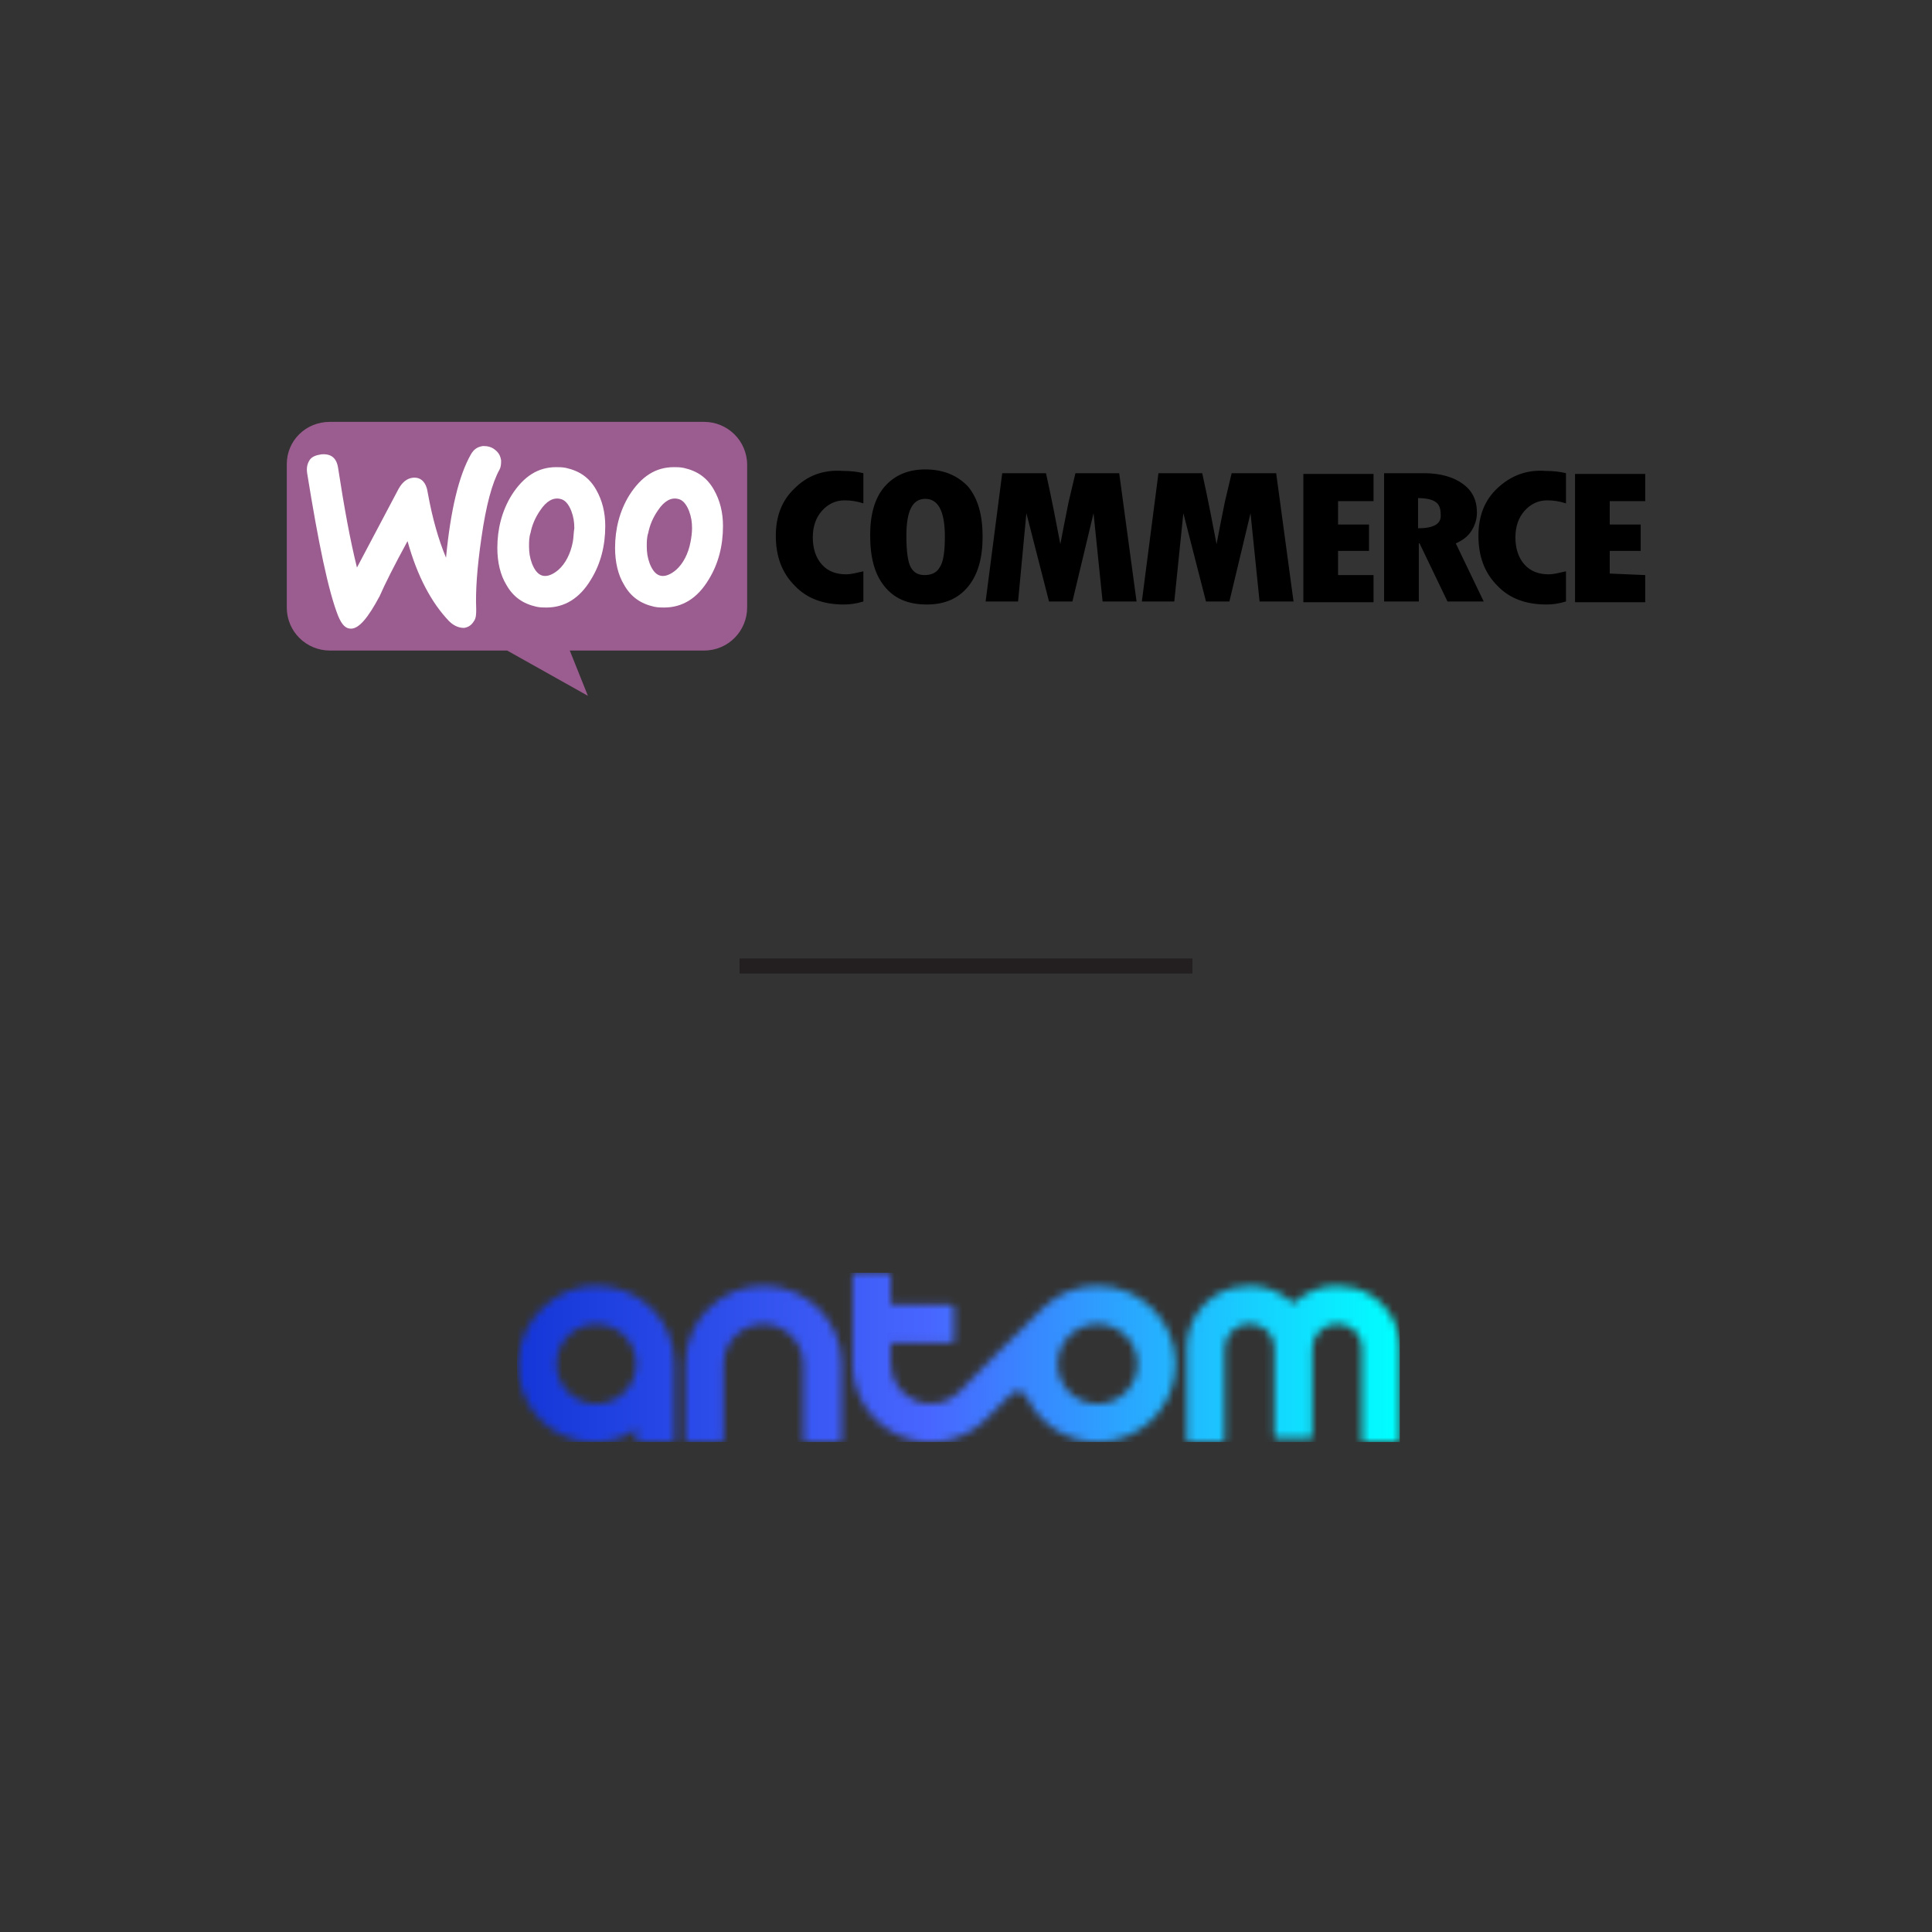 <svg width="256" height="256" viewBox="0 0 256 256" fill="none" xmlns="http://www.w3.org/2000/svg">
<rect x="0" y="0" width="256" height="256" fill="#333333" stroke="none"/>
<path d="M43.7 55.9H93.3C96.4 55.9 99 58.4 99 61.6V80.5C99 83.6 96.5 86.2 93.3 86.2H75.5L77.9 92.2L67.2 86.2H43.7C40.6 86.2 38 83.7 38 80.5V61.5C38 58.4 40.5 55.9 43.7 55.9Z" fill="#9B5C8F"/>
<path d="M41 61.001C41.3 60.501 41.9 60.301 42.6 60.201C43.9 60.101 44.6 60.701 44.8 62.001C45.6 67.201 46.4 71.601 47.3 75.201L52.8 64.801C53.3 63.901 53.9 63.401 54.7 63.301C55.8 63.201 56.5 63.901 56.7 65.401C57.3 68.701 58.1 71.501 59.1 73.901C59.7 67.601 60.8 63.001 62.4 60.201C62.8 59.501 63.3 59.201 64 59.101C64.6 59.101 65.1 59.201 65.6 59.601C66.1 60.001 66.3 60.401 66.4 61.001C66.4 61.401 66.4 61.801 66.2 62.201C65.2 64.001 64.4 67.001 63.8 71.201C63.2 75.301 63 78.401 63.1 80.701C63.1 81.301 63.1 81.901 62.8 82.301C62.5 82.801 62.1 83.101 61.5 83.201C60.9 83.201 60.2 83.001 59.5 82.301C57.2 79.901 55.3 76.401 54 71.701C52.2 75.001 51 77.401 50.3 79.001C48.8 81.801 47.6 83.301 46.5 83.301C45.8 83.301 45.3 82.801 44.8 81.601C43.5 78.301 42.2 72.001 40.7 62.701C40.6 62.001 40.7 61.501 41 61.001Z" fill="white"/>
<path d="M94.6 64.9C93.7 63.3 92.4 62.4 90.6 62C90.1 61.9 89.7 61.9 89.3 61.9C86.9 61.9 85 63.1 83.4 65.6C82.1 67.7 81.5 70.1 81.5 72.6C81.5 74.5 81.9 76.2 82.7 77.5C83.6 79.1 84.9 80 86.7 80.4C87.2 80.5 87.6 80.5 88 80.5C90.4 80.5 92.4 79.3 93.9 76.8C95.2 74.7 95.8 72.3 95.8 69.7C95.8 67.9 95.4 66.3 94.6 64.9ZM91.5 71.8C91.2 73.4 90.5 74.7 89.6 75.5C88.9 76.1 88.2 76.4 87.6 76.3C87 76.2 86.5 75.7 86.1 74.7C85.8 73.9 85.7 73.2 85.7 72.4C85.7 71.8 85.7 71.2 85.9 70.6C86.1 69.6 86.5 68.6 87.2 67.6C88 66.4 88.9 65.9 89.8 66.1C90.4 66.2 90.9 66.7 91.3 67.7C91.6 68.5 91.7 69.2 91.7 70C91.7 70.6 91.6 71.3 91.5 71.8Z" fill="white"/>
<path d="M79 64.9C78.1 63.3 76.8 62.4 75 62C74.5 61.9 74.1 61.9 73.7 61.9C71.3 61.9 69.4 63.1 67.8 65.6C66.5 67.7 65.9 70.1 65.9 72.6C65.9 74.5 66.3 76.2 67.1 77.5C68 79.1 69.3 80 71.1 80.4C71.6 80.5 72 80.5 72.4 80.5C74.8 80.5 76.8 79.3 78.3 76.8C79.6 74.7 80.2 72.3 80.2 69.7C80.2 67.9 79.8 66.3 79 64.9ZM75.9 71.8C75.6 73.4 74.9 74.7 74 75.5C73.3 76.1 72.6 76.4 72 76.3C71.4 76.2 70.9 75.7 70.5 74.7C70.2 73.9 70.1 73.2 70.1 72.4C70.1 71.8 70.1 71.2 70.3 70.6C70.5 69.6 70.9 68.6 71.6 67.6C72.4 66.4 73.3 65.9 74.2 66.1C74.8 66.2 75.3 66.7 75.7 67.7C76 68.5 76.1 69.2 76.1 70C76 70.6 76 71.3 75.9 71.8Z" fill="white"/>
<path d="M105.3 64.7C103.6 66.3 102.8 68.4 102.8 71C102.8 73.7 103.6 75.9 105.3 77.6C106.9 79.3 109.1 80.1 111.8 80.1C112.6 80.1 113.4 80 114.4 79.7V75.7C113.5 75.9 112.8 76.1 112.1 76.1C110.8 76.1 109.7 75.7 108.9 74.8C108.1 73.9 107.7 72.7 107.7 71.2C107.7 69.8 108.1 68.6 108.9 67.7C109.7 66.8 110.7 66.3 111.9 66.3C112.7 66.3 113.5 66.4 114.4 66.7V62.7C113.6 62.5 112.7 62.4 111.7 62.4C109 62.2 106.9 63.1 105.3 64.7ZM122.6 62.2C120.3 62.2 118.5 63 117.2 64.5C115.9 66 115.3 68.2 115.3 70.9C115.3 73.9 115.9 76.1 117.2 77.7C118.5 79.3 120.3 80.1 122.8 80.1C125.2 80.1 127 79.3 128.3 77.7C129.6 76.1 130.2 73.9 130.2 71.1C130.2 68.3 129.6 66.1 128.3 64.5C126.9 63 125 62.2 122.6 62.2ZM124.5 75.2C124.1 75.9 123.4 76.2 122.5 76.2C121.7 76.2 121.1 75.9 120.7 75.2C120.3 74.5 120.1 73.1 120.1 71C120.1 67.7 120.9 66.1 122.6 66.1C124.3 66.1 125.2 67.7 125.2 71.1C125.2 73.1 125 74.5 124.5 75.2ZM142.5 62.7L141.6 66.5C141.4 67.5 141.2 68.5 141 69.5L140.5 72.1C140 69.5 139.4 66.3 138.6 62.7H132.8L130.6 79.7H134.9L136 68L139 79.7H142.1L144.9 68L146.1 79.7H150.6L148.3 62.7H142.5ZM163.2 62.7L162.3 66.5C162.1 67.5 161.9 68.5 161.7 69.5L161.2 72.1C160.7 69.5 160.1 66.3 159.3 62.7H153.5L151.3 79.7H155.6L156.8 68L159.8 79.7H162.9L165.7 68L166.9 79.7H171.4L169.1 62.7H163.2ZM177.3 73H181.4V69.5H177.3V66.4H182V62.8H172.7V79.8H182V76.2H177.3V73ZM195 70.3C195.5 69.5 195.7 68.7 195.7 67.9C195.7 66.3 195.1 65 193.8 64.1C192.6 63.2 190.8 62.7 188.7 62.7H183.4V79.7H188V72H188.1L191.8 79.7H196.6L192.9 72C193.8 71.6 194.5 71.1 195 70.3ZM187.9 70V66C189 66 189.8 66.2 190.2 66.5C190.7 66.8 190.9 67.4 190.9 68.2C191 69.4 190 70 187.9 70ZM198.4 64.7C196.7 66.3 195.9 68.4 195.9 71C195.9 73.7 196.7 75.9 198.4 77.6C200 79.3 202.2 80.1 204.9 80.1C205.7 80.1 206.5 80 207.5 79.7V75.7C206.6 75.9 205.9 76.1 205.2 76.1C203.9 76.1 202.8 75.7 202 74.8C201.2 73.9 200.8 72.7 200.8 71.2C200.8 69.8 201.2 68.6 202 67.7C202.8 66.8 203.8 66.3 205 66.3C205.8 66.3 206.6 66.4 207.5 66.7V62.7C206.7 62.5 205.8 62.4 204.8 62.4C202.2 62.2 200.1 63.1 198.4 64.7ZM213.3 76V73H217.4V69.5H213.3V66.4H218V62.8H208.7V79.8H218V76.2L213.3 76Z" fill="black"/>
<path d="M98 128H158" stroke="#231F20" stroke-width="2" stroke-miterlimit="10"/>
<g clip-path="url(#clip0_2554_102266)">
<g clip-path="url(#clip1_2554_102266)">
<mask id="mask0_2554_102266" style="mask-type:luminance" maskUnits="userSpaceOnUse" x="68" y="168" width="118" height="24">
<path d="M73.733 180.731C73.733 179.332 74.289 177.989 75.278 176.999C76.268 176.009 77.611 175.453 79.011 175.453C80.41 175.453 81.753 176.009 82.743 176.999C83.733 177.989 84.289 179.332 84.289 180.731C84.289 182.131 83.733 183.474 82.743 184.464C81.753 185.453 80.41 186.01 79.011 186.01C77.611 186.01 76.268 185.453 75.278 184.464C74.289 183.474 73.733 182.131 73.733 180.731ZM68.648 180.557C68.5 186.519 73.196 191.092 78.653 191.092C80.52 191.092 82.995 190.572 84.294 189.272V190.677C84.294 190.787 84.338 190.892 84.415 190.969C84.493 191.047 84.598 191.09 84.707 191.09H88.957C89.067 191.09 89.172 191.046 89.249 190.969C89.327 190.891 89.37 190.786 89.371 190.677V180.731C89.371 177.918 88.309 175.286 86.296 173.325C84.284 171.364 81.711 170.379 78.89 170.379C73.716 170.374 68.799 174.802 68.648 180.557ZM90.805 180.731V190.678C90.805 190.788 90.849 190.893 90.927 190.97C91.004 191.048 91.109 191.091 91.218 191.092H95.474C95.583 191.091 95.688 191.048 95.766 190.97C95.843 190.893 95.887 190.788 95.887 190.678V180.731C95.887 180.029 96.028 179.333 96.3 178.685C96.573 178.037 96.972 177.45 97.474 176.959C97.977 176.467 98.572 176.081 99.226 175.823C99.879 175.564 100.578 175.439 101.281 175.455C104.128 175.516 106.443 177.923 106.443 180.832V190.678C106.444 190.788 106.487 190.893 106.565 190.97C106.642 191.048 106.747 191.091 106.857 191.092H111.112C111.222 191.091 111.327 191.048 111.404 190.97C111.481 190.893 111.525 190.788 111.525 190.678V180.731C111.525 177.984 110.434 175.349 108.491 173.406C106.548 171.463 103.913 170.371 101.165 170.371C98.418 170.371 95.782 171.463 93.84 173.406C91.897 175.349 90.805 177.984 90.805 180.731ZM171.481 172.622C171.45 172.651 171.409 172.667 171.366 172.667C171.324 172.667 171.283 172.651 171.252 172.622C169.711 171.172 167.674 170.367 165.558 170.37C164.79 170.372 164.026 170.472 163.284 170.669C159.72 171.614 157.232 174.876 157.232 178.617V190.678C157.232 190.788 157.275 190.893 157.353 190.97C157.43 191.048 157.535 191.091 157.645 191.092H161.855C161.964 191.092 162.069 191.048 162.147 190.97C162.224 190.893 162.268 190.788 162.268 190.678V178.698C162.269 177.826 162.616 176.989 163.233 176.373C163.85 175.756 164.686 175.409 165.558 175.408C166.01 175.411 166.457 175.499 166.876 175.668C167.459 175.905 167.959 176.311 168.31 176.835C168.662 177.358 168.848 177.974 168.847 178.604V190.218C168.847 190.328 168.891 190.433 168.969 190.511C169.046 190.588 169.152 190.632 169.261 190.632H173.471C173.581 190.631 173.686 190.588 173.763 190.51C173.841 190.433 173.884 190.328 173.885 190.218V178.698C173.885 177.826 174.232 176.99 174.848 176.373C175.465 175.756 176.301 175.409 177.173 175.408C177.625 175.411 178.073 175.499 178.492 175.668C179.076 175.906 179.576 176.313 179.928 176.836C180.279 177.36 180.465 177.977 180.463 178.608V190.681C180.463 190.79 180.507 190.896 180.584 190.973C180.662 191.051 180.767 191.094 180.877 191.094H185.085C185.195 191.094 185.3 191.051 185.378 190.973C185.456 190.896 185.499 190.791 185.5 190.681V178.616C185.5 174.876 183.01 171.608 179.447 170.669C178.705 170.472 177.941 170.372 177.173 170.37C175.058 170.366 173.021 171.172 171.481 172.622ZM140.155 180.73C140.154 179.449 140.621 178.211 141.469 177.249L141.502 177.206L141.521 177.189C141.637 177.059 141.762 176.935 141.892 176.818C142.789 176.006 143.938 175.527 145.146 175.462C146.354 175.396 147.548 175.747 148.528 176.457C149.508 177.166 150.215 178.191 150.529 179.359C150.844 180.527 150.748 181.768 150.257 182.874C149.766 183.98 148.91 184.883 147.832 185.433C146.755 185.983 145.521 186.146 144.337 185.895C143.154 185.644 142.093 184.994 141.331 184.054C140.57 183.113 140.154 181.94 140.155 180.73ZM113.381 168.625C113.271 168.625 113.166 168.669 113.089 168.746C113.012 168.824 112.968 168.929 112.968 169.038V180.951C113.01 182.981 113.649 184.954 114.803 186.624C115.958 188.294 117.578 189.588 119.462 190.346C121.346 191.103 123.411 191.289 125.401 190.882C127.39 190.475 129.216 189.492 130.651 188.056L133.981 184.726C134.125 184.581 134.301 184.473 134.495 184.412C134.69 184.35 134.896 184.337 135.096 184.374C135.299 184.409 135.49 184.493 135.654 184.618C135.817 184.744 135.946 184.908 136.032 185.095C137.034 187.245 138.744 188.985 140.876 190.026C143.007 191.067 145.431 191.345 147.743 190.814C150.055 190.283 152.115 188.975 153.578 187.107C155.041 185.24 155.819 182.928 155.783 180.556C155.69 174.969 151.063 170.393 145.468 170.371H145.421C142.81 170.357 140.293 171.343 138.388 173.129C135.476 175.82 127.134 184.38 127.052 184.465C126.314 185.203 125.373 185.706 124.349 185.91C123.325 186.114 122.263 186.009 121.299 185.61C120.334 185.21 119.509 184.533 118.929 183.665C118.349 182.796 118.04 181.776 118.04 180.731V178.122C118.04 178.1 118.045 178.078 118.053 178.058C118.062 178.038 118.074 178.019 118.09 178.004C118.105 177.988 118.124 177.976 118.144 177.967C118.164 177.959 118.186 177.955 118.208 177.955H126.004C126.114 177.955 126.219 177.911 126.297 177.834C126.374 177.756 126.418 177.651 126.418 177.541V173.286C126.418 173.176 126.374 173.071 126.297 172.994C126.219 172.916 126.114 172.873 126.004 172.873H118.208C118.164 172.872 118.121 172.854 118.09 172.823C118.058 172.791 118.04 172.748 118.04 172.704V169.038C118.041 168.93 117.998 168.826 117.922 168.749C117.846 168.671 117.743 168.627 117.635 168.625H113.381Z" fill="white"/>
</mask>
<g mask="url(#mask0_2554_102266)">
<path d="M185.5 168.625H68.5V191.092H185.5V168.625Z" fill="url(#paint0_linear_2554_102266)"/>
</g>
</g>
</g>
<defs>
<linearGradient id="paint0_linear_2554_102266" x1="68.299" y1="179.592" x2="185.151" y2="179.592" gradientUnits="userSpaceOnUse">
<stop stop-color="#1436D8"/>
<stop offset="0.47" stop-color="#4866FF"/>
<stop offset="1" stop-color="#00FFFF"/>
</linearGradient>
<clipPath id="clip0_2554_102266">
<rect width="117" height="52" fill="white" transform="translate(68.5 154)"/>
</clipPath>
<clipPath id="clip1_2554_102266">
<rect width="117" height="22.466" fill="white" transform="translate(68.5 168.625)"/>
</clipPath>
</defs>
</svg>
